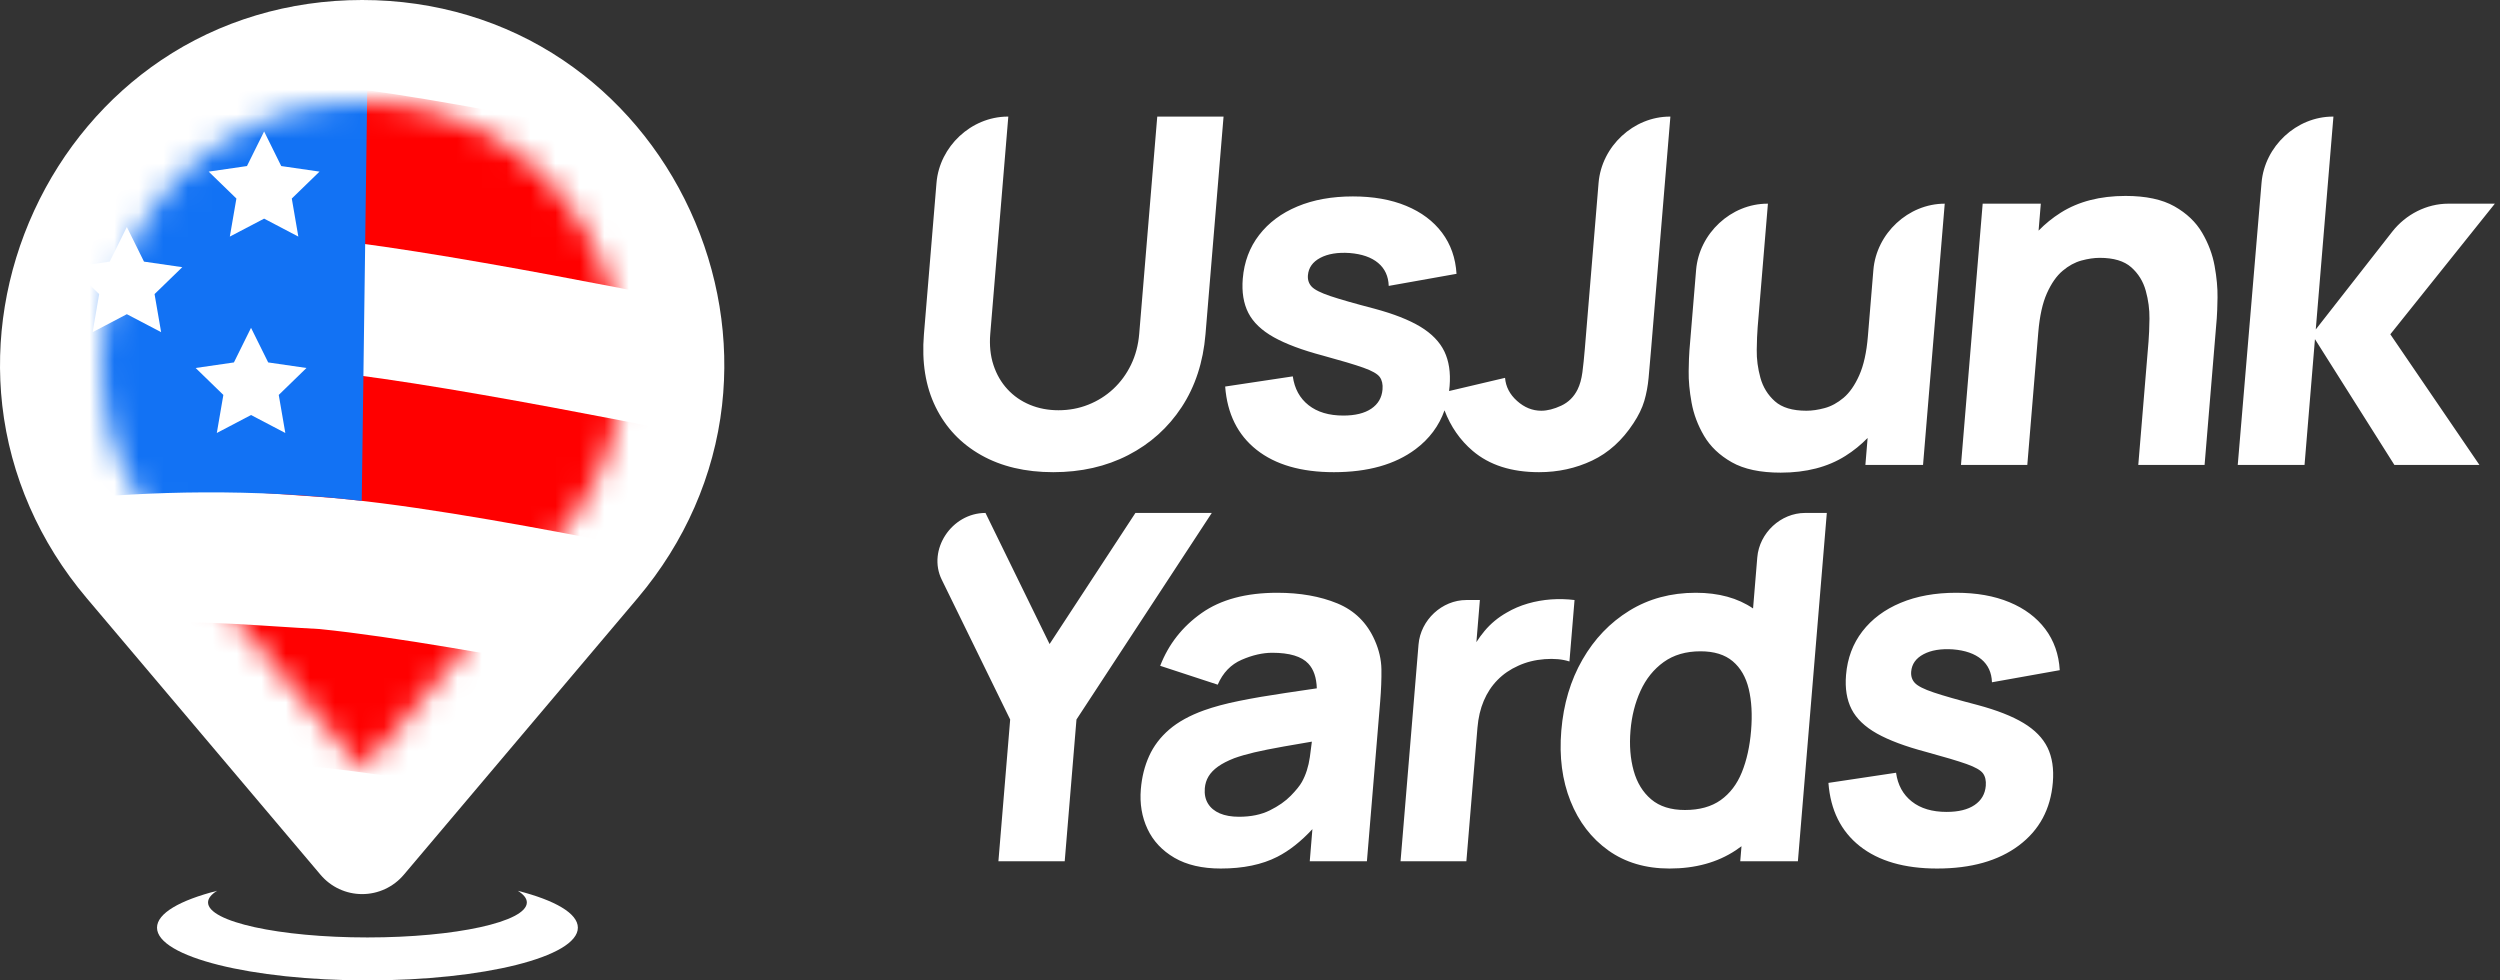<?xml version="1.0" encoding="UTF-8"?>
<svg width="102px" height="40px" viewBox="0 0 102 40" version="1.1" xmlns="http://www.w3.org/2000/svg" xmlns:xlink="http://www.w3.org/1999/xlink">
    <rect x="0" y="0" width="102" height="40" fill="#333333" stroke="none"/>
    <title>Group 8</title>
    <defs>
        <path d="M16.504,1.758 C14.81,0.608 12.775,0 10.62,0 C8.466,0 6.431,0.608 4.736,1.758 C3.134,2.845 1.846,4.384 1.01,6.21 C0.175,8.036 -0.152,10.025 0.066,11.964 C0.296,14.014 1.154,15.975 2.549,17.636 L10.62,27.244 L18.692,17.636 C20.086,15.975 20.945,14.014 21.175,11.964 C21.393,10.025 21.066,8.036 20.231,6.21 C19.395,4.384 18.107,2.845 16.504,1.758" id="path-1"></path>
    </defs>
    <g id="2.0" stroke="none" stroke-width="1" fill="none" fill-rule="evenodd">
        <g id="Menu" transform="translate(-64, -48)">
            <g id="Group-8" transform="translate(64, 48)">
                <g id="Group-4">
                    <g id="Group" transform="translate(6.406, 36.344)" fill="#FFFFFF">
                        <path d="M14.72,0 C14.959,0.149 15.089,0.309 15.089,0.476 C15.089,1.265 12.178,1.904 8.585,1.904 C4.994,1.904 2.082,1.265 2.082,0.476 C2.082,0.309 2.212,0.149 2.451,0 C0.935,0.388 0,0.919 0,1.505 C0,2.693 3.844,3.656 8.585,3.656 C13.327,3.656 17.171,2.693 17.171,1.505 C17.171,0.919 16.236,0.388 14.72,0" id="Fill-3"></path>
                    </g>
                    <g id="Group-10">
                        <path d="M28.158,8.594 C27.003,6.085 25.211,3.962 22.976,2.455 C20.594,0.849 17.758,0 14.776,0 C11.794,0 8.958,0.849 6.576,2.455 C4.342,3.962 2.55,6.085 1.394,8.594 C0.239,11.102 -0.211,13.849 0.092,16.536 C0.416,19.4 1.607,22.121 3.537,24.404 L13.076,35.688 C13.5,36.191 14.12,36.479 14.776,36.479 C15.432,36.479 16.052,36.191 16.477,35.688 L26.015,24.404 C27.945,22.121 29.137,19.4 29.46,16.536 C29.764,13.849 29.314,11.102 28.158,8.594" id="Fill-1" fill="#FFFFFF"></path>
                        <g id="Group-9" transform="translate(4.156, 4.156)">
                            <mask id="mask-2" fill="white">
                                <use xlink:href="#path-1"></use>
                            </mask>
                            <use id="Fill-3" fill="#FFFFFF" xlink:href="#path-1"></use>
                            <g id="flag-2" mask="url(#mask-2)">
                                <g transform="translate(-9.697, -0.923)" id="flag">
                                    <path d="M52.64,1.849 L52.64,35.159 C47.93,37.581 42.25,38.065 36.848,36.854 C36.433,36.854 24.796,34.19 19.117,33.585 C16.9,33.465 14.684,33.222 12.468,33.343 C8.173,33.585 4.017,34.07 0,35.159 L0,1.849 C4.017,0.76 8.173,0.275 12.468,0.033 C14.684,-0.088 16.9,0.155 19.117,0.275 C19.553,0.321 20.025,0.38 20.524,0.449 C26.518,1.273 36.465,3.544 36.848,3.544 C42.25,4.756 47.93,4.271 52.64,1.849 Z" id="Path" fill="#FF0000" fill-rule="nonzero"></path>
                                    <path d="M52.64,19.185 L52.64,24.597 C47.95,26.5 42.503,26.806 37.299,25.701 C36.86,25.701 24.576,23.037 18.581,22.432 C16.241,22.312 13.901,22.069 11.562,22.19 C7.596,22.402 3.742,22.799 0,23.625 L0,18.233 C3.742,17.406 7.596,17.009 11.562,16.797 C13.901,16.676 16.243,16.876 18.581,17.04 C24.663,17.465 36.873,20.241 37.299,20.309 C42.93,21.208 47.967,20.95 52.64,19.185 L52.64,19.185 Z" id="Path" fill="#FFFFFF" fill-rule="nonzero"></path>
                                    <path d="M52.64,30.239 L52.64,35.531 C47.93,37.953 42.25,38.437 36.848,37.226 C36.433,37.226 24.796,34.562 19.117,33.957 C16.9,33.837 14.684,33.594 12.468,33.715 C8.173,33.957 4.017,34.442 0,35.531 L0,29.265 C3.742,28.439 7.596,28.043 11.562,27.831 C13.901,27.71 16.241,27.952 18.581,28.074 C24.576,28.679 36.86,31.343 37.299,31.343 C42.503,32.448 47.95,32.14 52.64,30.239 L52.64,30.239 Z" id="Path" fill="#FFFFFF" fill-rule="nonzero"></path>
                                    <path d="M52.64,8.666 L52.64,14.061 C47.949,15.962 42.501,16.27 37.299,15.165 C36.889,15.165 26.212,12.855 19.902,12.048 L19.978,6.663 C26.297,7.479 36.89,9.77 37.299,9.77 C42.501,10.875 47.949,10.568 52.64,8.666 L52.64,8.666 Z" id="Path" fill="#FFFFFF" fill-rule="nonzero"></path>
                                    <path d="M20.524,0.449 L20.524,0.45 L20.3,17.202 C11.362,16.175 3.544,17.672 0,18.547 L0,1.849 C4.017,0.76 8.173,0.275 12.468,0.033 C14.684,-0.088 16.9,0.155 19.117,0.275 C19.553,0.321 20.025,0.38 20.524,0.449 L20.524,0.449 Z" id="Path" fill="#1272F4" fill-rule="nonzero"></path>
                                    <g id="Group" transform="translate(2.857, 2.129)" fill="#FFFFFF" fill-rule="nonzero">
                                        <polygon id="Path" points="2.261 1.181 2.959 2.593 4.523 2.82 3.392 3.92 3.659 5.473 2.261 4.74 0.864 5.473 1.13 3.92 0 2.82 1.562 2.593"></polygon>
                                        <polygon id="Path" points="2.907 8.234 3.605 9.646 5.168 9.873 4.037 10.973 4.304 12.526 2.907 11.793 1.509 12.526 1.776 10.973 0.645 9.873 2.207 9.646"></polygon>
                                        <polygon id="Path" points="7.859 3.899 8.559 5.312 10.121 5.539 8.99 6.637 9.258 8.19 7.859 7.457 6.463 8.19 6.73 6.637 5.599 5.539 7.161 5.312"></polygon>
                                        <polygon id="Path" points="13.46 0 14.158 1.413 15.72 1.64 14.589 2.738 14.856 4.291 13.46 3.558 12.061 4.291 12.329 2.738 11.198 1.64 12.76 1.413"></polygon>
                                        <polygon id="Path" points="12.926 8.013 13.626 9.425 15.188 9.652 14.057 10.751 14.325 12.304 12.926 11.571 11.53 12.304 11.797 10.751 10.666 9.652 12.228 9.425"></polygon>
                                    </g>
                                </g>
                            </g>
                        </g>
                    </g>
                </g>
                <g id="Group-31" transform="translate(37.67, 4.757)" fill="#FFFFFF">
                    <path d="M2.362,13.812 C3.186,14.276 4.166,14.508 5.303,14.508 C6.44,14.508 7.459,14.276 8.36,13.812 C9.261,13.348 9.989,12.695 10.542,11.853 C11.095,11.011 11.419,10.02 11.514,8.882 L12.251,0 L9.546,0 L8.81,8.862 C8.772,9.323 8.66,9.744 8.475,10.126 C8.29,10.507 8.049,10.836 7.751,11.113 C7.454,11.389 7.114,11.603 6.732,11.754 C6.351,11.906 5.944,11.981 5.513,11.981 C5.095,11.981 4.707,11.907 4.35,11.759 C3.993,11.611 3.688,11.399 3.433,11.122 C3.178,10.846 2.988,10.517 2.863,10.136 C2.738,9.754 2.694,9.33 2.733,8.862 L3.469,0 L3.43,0 C1.953,0.011 0.662,1.219 0.539,2.704 L0.026,8.882 C-0.068,10.02 0.091,11.011 0.505,11.853 C0.919,12.695 1.538,13.348 2.362,13.812 M22.416,13.639 C23.096,14.218 23.998,14.508 25.122,14.508 C25.9,14.508 26.622,14.35 27.289,14.034 C27.955,13.718 28.517,13.211 28.973,12.514 C29.182,12.198 29.33,11.894 29.417,11.601 C29.503,11.308 29.562,10.994 29.593,10.659 C29.624,10.323 29.658,9.928 29.696,9.474 L30.482,0 L30.462,0 C28.979,0 27.676,1.211 27.552,2.704 L26.991,9.474 C26.961,9.836 26.928,10.155 26.892,10.432 C26.855,10.708 26.79,10.942 26.696,11.132 C26.547,11.435 26.324,11.655 26.029,11.794 C25.733,11.932 25.461,12.001 25.213,12.001 C24.853,12.001 24.524,11.868 24.226,11.601 C23.928,11.335 23.765,11.02 23.736,10.659 L21.452,11.197 C21.461,11.13 21.468,11.063 21.474,10.994 C21.519,10.441 21.447,9.969 21.258,9.578 C21.068,9.187 20.741,8.851 20.278,8.571 C19.814,8.292 19.189,8.047 18.403,7.836 C17.597,7.626 16.999,7.454 16.608,7.323 C16.217,7.191 15.963,7.063 15.846,6.938 C15.729,6.813 15.678,6.658 15.693,6.474 C15.719,6.165 15.887,5.928 16.198,5.763 C16.509,5.599 16.908,5.533 17.396,5.566 C17.895,5.606 18.283,5.741 18.558,5.971 C18.833,6.201 18.977,6.514 18.99,6.908 L21.756,6.415 C21.717,5.77 21.52,5.211 21.165,4.737 C20.808,4.263 20.321,3.898 19.702,3.642 C19.083,3.385 18.358,3.257 17.528,3.257 C16.672,3.257 15.918,3.393 15.265,3.666 C14.611,3.939 14.091,4.328 13.703,4.831 C13.314,5.334 13.092,5.928 13.035,6.612 C12.99,7.158 13.066,7.624 13.262,8.009 C13.459,8.394 13.804,8.724 14.298,9.001 C14.791,9.277 15.459,9.527 16.303,9.751 C17.051,9.955 17.601,10.119 17.953,10.244 C18.306,10.369 18.529,10.496 18.623,10.624 C18.716,10.752 18.755,10.922 18.737,11.132 C18.709,11.468 18.557,11.729 18.28,11.917 C18.003,12.104 17.623,12.198 17.139,12.198 C16.551,12.198 16.078,12.057 15.719,11.774 C15.36,11.491 15.146,11.099 15.076,10.599 L12.317,11.014 C12.401,12.126 12.828,12.986 13.598,13.595 C14.367,14.203 15.419,14.508 16.752,14.508 C18.137,14.508 19.248,14.195 20.084,13.57 C20.648,13.148 21.041,12.62 21.266,11.985 C21.52,12.652 21.903,13.203 22.416,13.639 M38.529,13.111 L38.438,14.211 L40.79,14.211 L41.675,3.553 L41.675,3.553 C40.191,3.553 38.888,4.764 38.764,6.257 L38.54,8.961 C38.486,9.619 38.368,10.15 38.187,10.555 C38.007,10.96 37.793,11.266 37.548,11.473 C37.301,11.68 37.045,11.82 36.778,11.892 C36.51,11.965 36.262,12.001 36.033,12.001 C35.465,12.001 35.036,11.873 34.747,11.616 C34.458,11.359 34.261,11.04 34.155,10.659 C34.05,10.277 33.999,9.897 34.005,9.519 C34.01,9.14 34.023,8.83 34.043,8.586 L34.461,3.553 L34.441,3.553 C32.958,3.553 31.655,4.764 31.531,6.257 L31.259,9.534 C31.244,9.711 31.234,9.994 31.228,10.382 C31.221,10.77 31.261,11.2 31.346,11.67 C31.431,12.141 31.601,12.593 31.856,13.027 C32.111,13.461 32.488,13.82 32.987,14.103 C33.486,14.386 34.151,14.527 34.981,14.527 C36.02,14.527 36.899,14.3 37.62,13.846 C37.959,13.633 38.261,13.387 38.529,13.111 M52.686,6.094 C52.601,5.624 52.431,5.171 52.176,4.737 C51.922,4.303 51.545,3.944 51.045,3.661 C50.546,3.379 49.881,3.237 49.052,3.237 C48.013,3.237 47.133,3.464 46.412,3.918 C46.074,4.131 45.772,4.377 45.504,4.653 L45.595,3.553 L43.223,3.553 L42.338,14.211 L45.044,14.211 L45.492,8.803 C45.548,8.139 45.665,7.606 45.846,7.204 C46.026,6.803 46.239,6.499 46.485,6.292 C46.731,6.084 46.987,5.945 47.255,5.872 C47.522,5.8 47.77,5.763 47.999,5.763 C48.568,5.763 48.996,5.892 49.285,6.148 C49.574,6.405 49.772,6.724 49.877,7.106 C49.983,7.487 50.033,7.867 50.028,8.246 C50.023,8.624 50.01,8.935 49.99,9.178 L49.572,14.211 L52.277,14.211 L52.774,8.231 C52.788,8.053 52.799,7.77 52.805,7.382 C52.811,6.994 52.771,6.565 52.686,6.094 M59.855,8.882 L64.12,3.553 L62.22,3.553 C61.346,3.553 60.492,3.981 59.929,4.701 L56.813,8.685 L57.534,3.34739939e-05 L57.51,3.34739939e-05 C56.029,3.34739939e-05 54.727,1.208 54.601,2.7 L53.63,14.211 L56.355,14.211 L56.78,9.08 L60.02,14.211 L63.49,14.211 L59.855,8.882 Z M14.442,19.428 C15.376,19.428 16.194,19.573 16.895,19.862 C17.597,20.152 18.104,20.652 18.418,21.362 C18.594,21.757 18.685,22.152 18.692,22.547 C18.698,22.941 18.681,23.382 18.641,23.869 L18.1,30.383 L15.768,30.383 L15.876,29.072 C15.414,29.571 14.937,29.949 14.445,30.2 C13.82,30.519 13.051,30.679 12.136,30.679 C11.378,30.679 10.748,30.532 10.246,30.24 C9.745,29.947 9.378,29.555 9.148,29.065 C8.918,28.575 8.827,28.034 8.876,27.442 C8.917,26.948 9.029,26.498 9.214,26.09 C9.398,25.682 9.671,25.322 10.033,25.009 C10.396,24.697 10.87,24.435 11.456,24.224 C11.86,24.08 12.338,23.951 12.89,23.84 C13.441,23.728 14.064,23.621 14.759,23.519 C15.167,23.459 15.6,23.395 16.056,23.327 C16.042,22.889 15.928,22.552 15.711,22.32 C15.435,22.024 14.944,21.876 14.239,21.876 C13.847,21.876 13.43,21.971 12.99,22.162 C12.549,22.353 12.224,22.691 12.013,23.178 L9.666,22.408 C10.007,21.527 10.57,20.81 11.354,20.257 C12.138,19.704 13.168,19.428 14.442,19.428 Z M11.771,16.171 L6.25,24.599 L5.77,30.383 L3.065,30.383 L3.545,24.599 L0.752,18.891 C0.16,17.681 1.152,16.171 2.538,16.171 L5.153,21.52 L8.655,16.171 L11.771,16.171 Z M15.854,25.502 C15.408,25.577 15.025,25.643 14.706,25.7 C14.208,25.789 13.806,25.869 13.499,25.942 C13.193,26.014 12.922,26.093 12.686,26.178 C12.416,26.284 12.196,26.397 12.025,26.519 C11.855,26.641 11.726,26.774 11.639,26.919 C11.552,27.063 11.501,27.225 11.486,27.402 C11.466,27.646 11.509,27.855 11.616,28.029 C11.722,28.203 11.883,28.337 12.097,28.429 C12.312,28.521 12.573,28.567 12.88,28.567 C13.37,28.567 13.79,28.48 14.141,28.305 C14.492,28.131 14.777,27.932 14.995,27.708 C15.212,27.485 15.364,27.297 15.448,27.146 C15.609,26.856 15.717,26.519 15.772,26.134 C15.806,25.899 15.833,25.689 15.854,25.502 Z M36.864,16.171 L35.684,30.383 L33.332,30.383 L33.383,29.769 C33.305,29.827 33.225,29.884 33.143,29.939 C32.397,30.432 31.497,30.679 30.445,30.679 C29.472,30.679 28.639,30.432 27.948,29.939 C27.258,29.445 26.743,28.774 26.405,27.925 C26.067,27.077 25.942,26.119 26.031,25.053 C26.121,23.968 26.408,23.002 26.894,22.157 C27.379,21.312 28.017,20.645 28.809,20.158 C29.601,19.671 30.503,19.428 31.516,19.428 C32.452,19.428 33.231,19.642 33.855,20.068 L34.027,17.985 C34.111,16.983 34.985,16.171 35.979,16.171 L36.864,16.171 Z M25.613,19.699 C25.935,19.676 26.254,19.685 26.571,19.724 L26.363,22.231 C26.077,22.139 25.738,22.107 25.347,22.137 C24.955,22.167 24.597,22.257 24.27,22.408 C23.945,22.553 23.664,22.746 23.429,22.986 C23.193,23.226 23.006,23.509 22.868,23.835 C22.73,24.16 22.644,24.527 22.61,24.935 L22.158,30.383 L19.472,30.383 L20.206,21.538 C20.29,20.536 21.164,19.724 22.158,19.724 L22.709,19.724 L22.567,21.441 C22.668,21.283 22.778,21.131 22.899,20.987 C23.152,20.685 23.454,20.435 23.804,20.237 C24.072,20.079 24.36,19.956 24.668,19.867 C24.975,19.778 25.291,19.723 25.613,19.699 Z M31.71,21.816 C31.115,21.816 30.615,21.963 30.208,22.255 C29.802,22.548 29.486,22.94 29.263,23.43 C29.039,23.92 28.903,24.461 28.854,25.053 C28.804,25.652 28.847,26.197 28.983,26.687 C29.119,27.177 29.357,27.567 29.699,27.856 C30.041,28.146 30.5,28.291 31.075,28.291 C31.669,28.291 32.156,28.156 32.535,27.886 C32.913,27.616 33.201,27.238 33.398,26.751 C33.595,26.264 33.721,25.698 33.774,25.053 C33.828,24.409 33.796,23.843 33.68,23.356 C33.563,22.869 33.345,22.491 33.024,22.221 C32.703,21.951 32.265,21.816 31.71,21.816 Z M44.891,24.743 C44.427,24.463 43.802,24.218 43.016,24.007 C42.21,23.797 41.611,23.626 41.221,23.494 C40.83,23.363 40.576,23.234 40.458,23.109 C40.341,22.984 40.291,22.83 40.306,22.645 C40.332,22.336 40.5,22.099 40.811,21.935 C41.122,21.77 41.521,21.705 42.008,21.737 C42.508,21.777 42.896,21.912 43.171,22.142 C43.445,22.372 43.589,22.685 43.602,23.08 L46.368,22.586 C46.33,21.941 46.133,21.382 45.777,20.908 C45.421,20.435 44.934,20.07 44.314,19.813 C43.695,19.556 42.971,19.428 42.141,19.428 C41.285,19.428 40.53,19.565 39.877,19.838 C39.224,20.111 38.703,20.499 38.315,21.002 C37.927,21.505 37.705,22.099 37.648,22.784 C37.603,23.33 37.678,23.795 37.875,24.18 C38.072,24.565 38.417,24.895 38.91,25.172 C39.403,25.448 40.072,25.698 40.916,25.922 C41.664,26.126 42.214,26.29 42.566,26.415 C42.918,26.54 43.141,26.667 43.235,26.795 C43.329,26.924 43.367,27.093 43.35,27.303 C43.322,27.639 43.17,27.901 42.893,28.088 C42.616,28.276 42.235,28.369 41.752,28.369 C41.164,28.369 40.69,28.228 40.332,27.945 C39.973,27.662 39.759,27.271 39.689,26.771 L36.93,27.185 C37.014,28.297 37.441,29.157 38.21,29.766 C38.98,30.374 40.031,30.679 41.364,30.679 C42.75,30.679 43.86,30.366 44.696,29.741 C45.532,29.116 45.996,28.258 46.086,27.165 C46.132,26.613 46.06,26.141 45.871,25.749 C45.681,25.358 45.354,25.022 44.891,24.743" id="Combined-Shape"></path>
                </g>
            </g>
        </g>
    </g>
</svg>